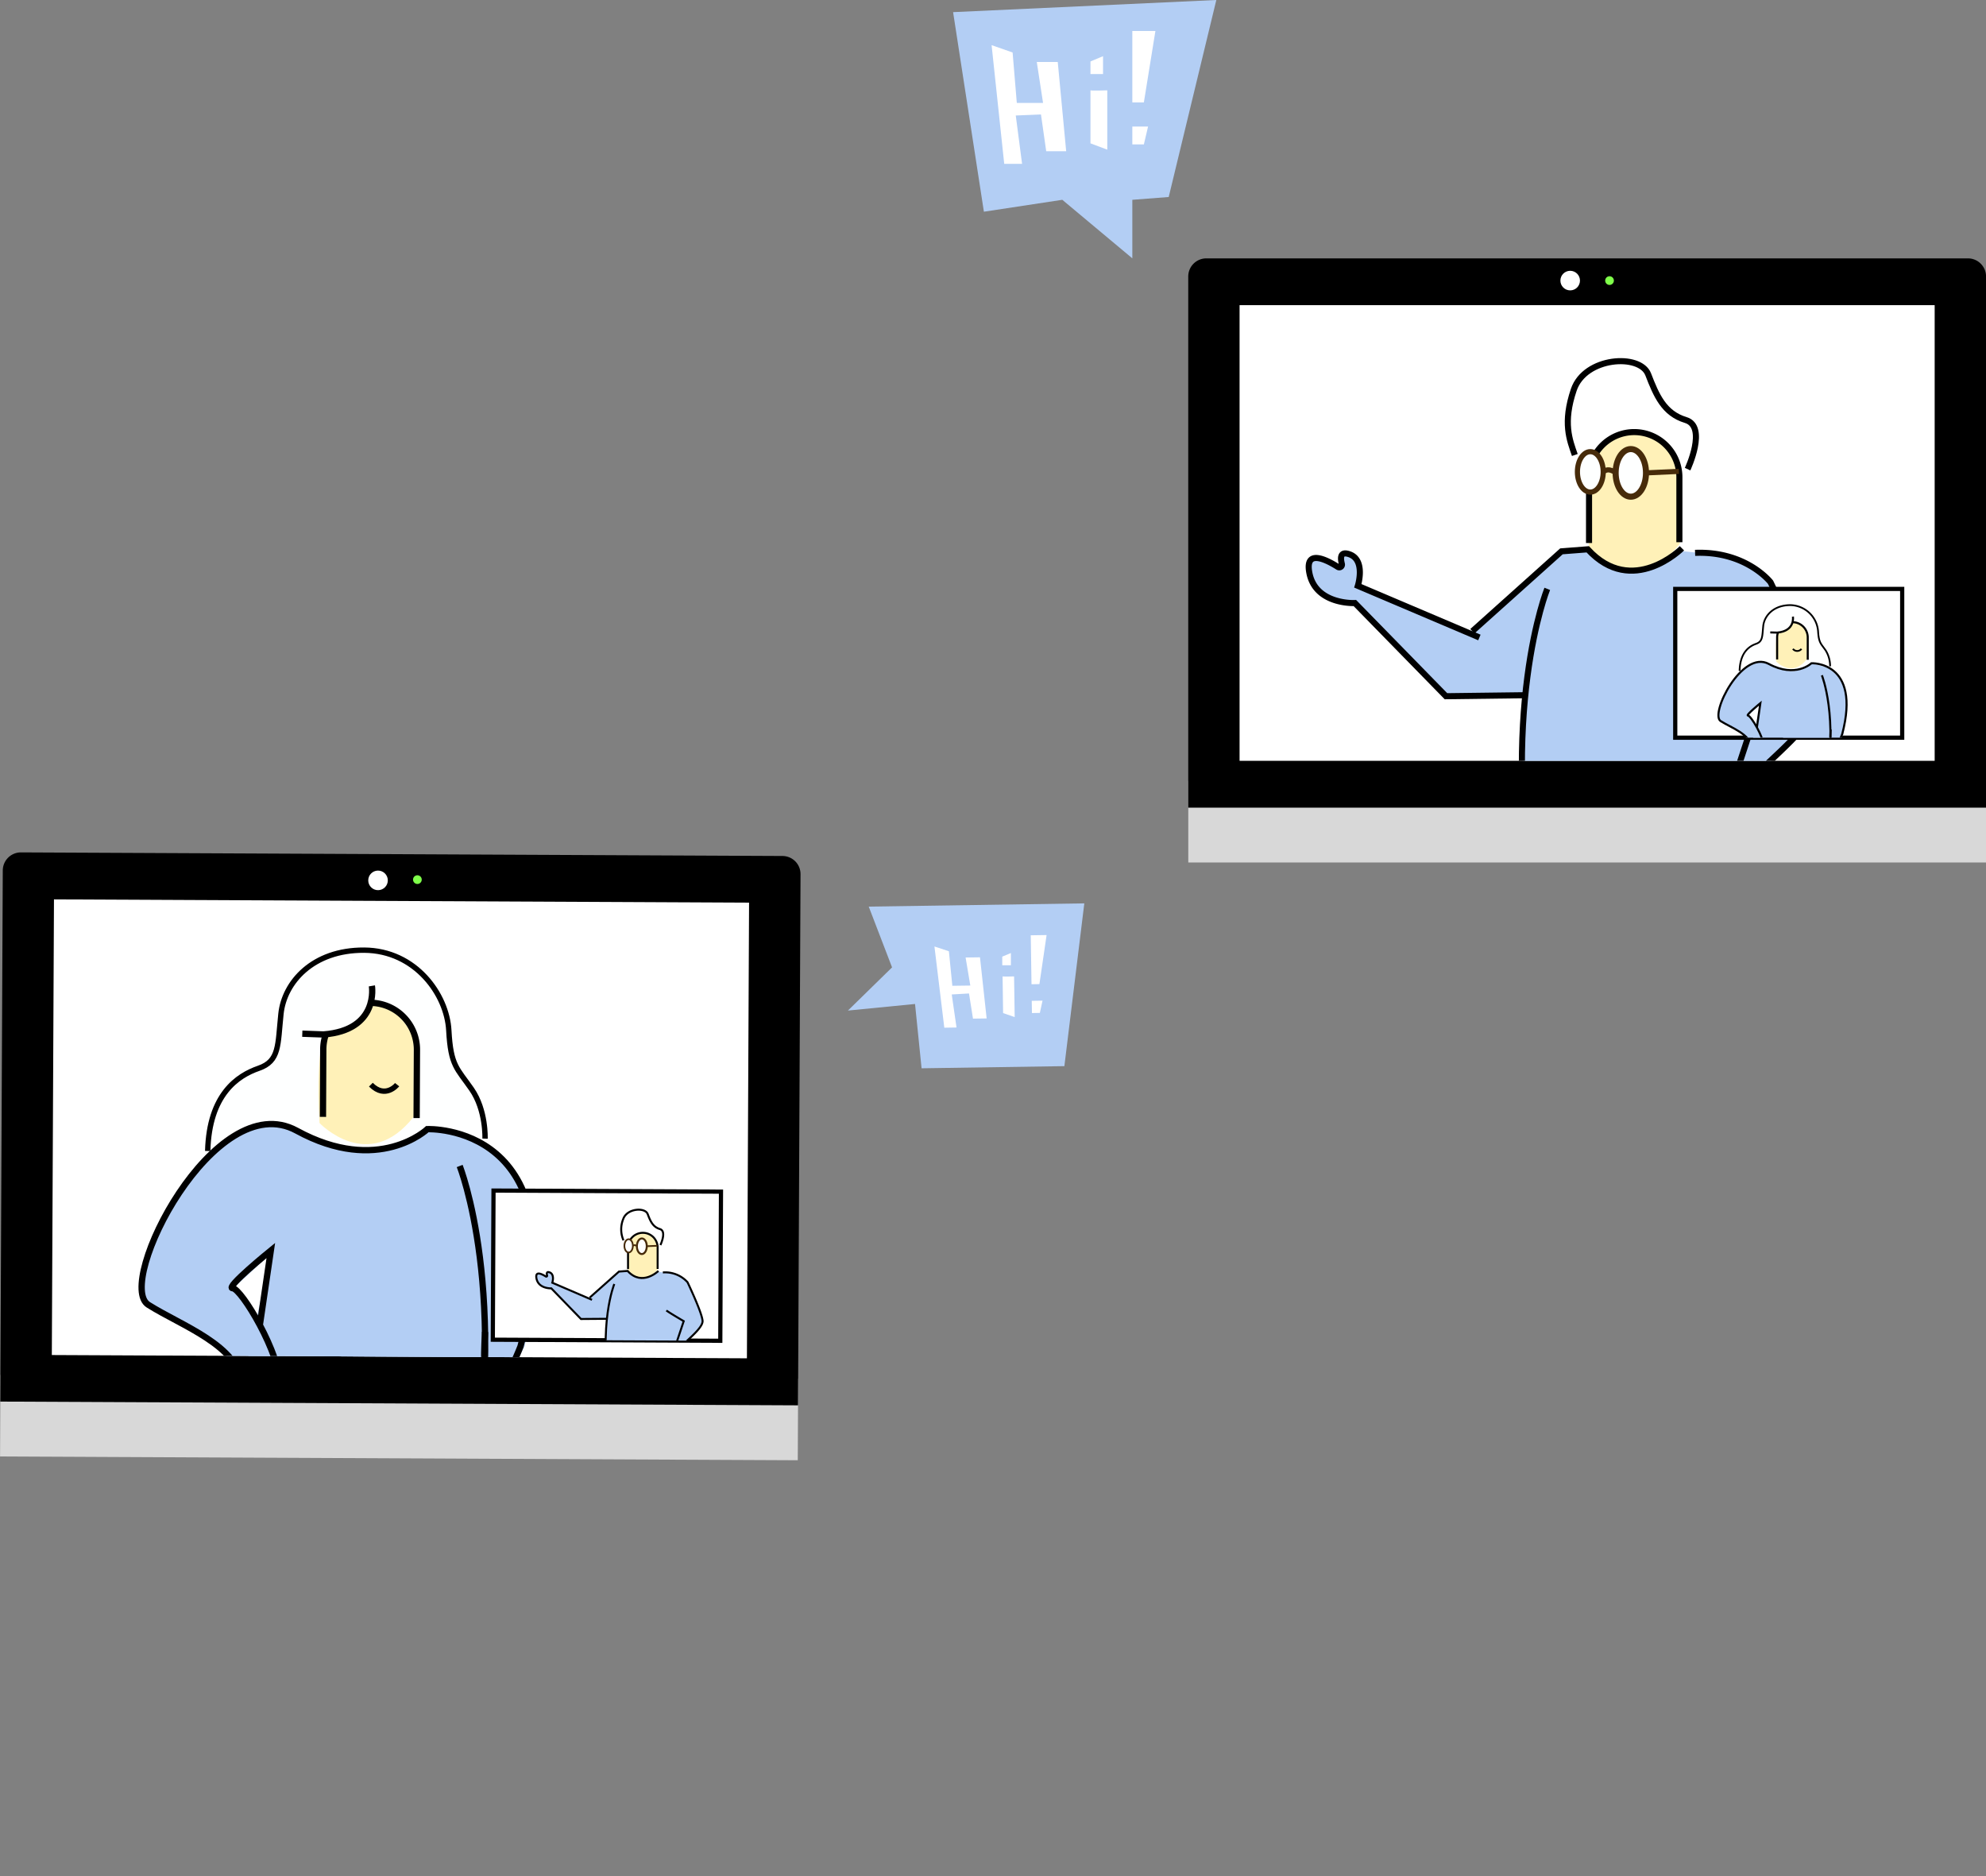 <svg xmlns="http://www.w3.org/2000/svg" xmlns:xlink="http://www.w3.org/1999/xlink" viewBox="0 0 497.2 469.6"><rect x="0" y="0" width="497.2" height="469.6" fill="#808080" stroke="none"/><defs><clipPath id="clip-path"><rect x="13.23" y="225.52" width="174.02" height="114.05" transform="translate(199.16 565.56) rotate(-179.73)" style="fill:none"/></clipPath><clipPath id="clip-path-2"><rect x="310.33" y="76.38" width="174.02" height="114.05" transform="translate(794.68 266.81) rotate(-180)" style="fill:none"/></clipPath><clipPath id="clip-path-3"><rect x="123.44" y="298.13" width="56.95" height="37.33" transform="translate(302.36 634.3) rotate(-179.73)" style="fill:none"/></clipPath><clipPath id="clip-path-4"><rect x="419.41" y="147.4" width="56.82" height="37.24" transform="translate(895.63 332.04) rotate(-180)" style="fill:none"/></clipPath></defs><title>4</title><g id="Layer_2" data-name="Layer 2"><g id="video_call" data-name="video call"><rect x="0.05" y="344.62" width="199.71" height="20.41" transform="translate(198.15 710.11) rotate(-179.73)" style="fill:#d8d8d8"/><path d="M.38,213.81H200.1a0,0,0,0,1,0,0V346.76a4.53,4.53,0,0,1-4.53,4.53H4.91a4.53,4.53,0,0,1-4.53-4.53V213.81a0,0,0,0,1,0,0Z" transform="translate(199.16 565.56) rotate(-179.73)"/><rect x="13.23" y="225.52" width="174.02" height="114.05" transform="translate(199.16 565.56) rotate(-179.73)" style="fill:#fff"/><g style="clip-path:url(#clip-path)"><path d="M108,282.58c21.26,3.15,26.7,20.27,25.62,35-1,14.35-2.3,19.44-2.3,19.44l-4.51,8.89-3.58,1.8-1.85-.4s-61.24,16.34-62.63,13.59S68,313.59,68,313.59l15.52-19.28Z" style="fill:#b3cef4"/><path d="M121.43,285s.3-7.09-3.36-12.37-5.23-5.81-5.71-14.74-8.32-20-21.19-20.07-20,8.05-20.83,15.93-.32,11.82-5.58,13.64S52.37,273.9,52,288.09" style="fill:#feffff;stroke:#000;stroke-miterlimit:10;stroke-width:1.34px"/><path d="M103.56,279.52V259.81S96,242.53,82.48,254.89c0,0-3.77,4.61-2.49,26.2C80,281.09,92.25,294,103.56,279.52Z" style="fill:#fff1b8"/><path d="M119.82,362.71a34.68,34.68,0,0,0-4.54,1.1c-7.78,2.93-30.08,9.57-57.55-2.9L55.2,455.76s2.82,16.57,5.2,12.9,19.8-76.12,26.42-86.07,2.89.28,2.89.28l.45,72.79s2.52,22.38,8.92,4l7.93-31.2,7-30.71Z" style="fill:#ddd"/><path d="M119.08,310.47l2.49,15-1.75,37.24s-30.61,12.67-61.09-.88" style="fill:#b3cef4"/><path d="M68,313.59l-9.5,8.82s2.62,3.05,5.88,7.71c2.22,3.18,5.2,6.64,6.05,12.25,2.1,13.81-6.16,10.81-7.34,10.81-.59,0-1.47-2.57-2.19-5.13s-1.31-5.13-1.31-5.13-2.93-5.73-14.33-11.5-9.81-8.72-9.81-8.72.83-9.85,10.36-24.79S58.89,285.16,64.62,282s11.22,2.42,20.87,5.42a20.9,20.9,0,0,0,19.73-3.65c3.36-2.55,17.23,3.58,17.23,3.58" style="fill:#b3cef4"/><path d="M58.26,361.17l-2.79,92s2,24.84,7.31,12,17.46-82.83,31.69-91.43" style="fill:none;stroke:#000;stroke-miterlimit:10;stroke-width:1.577px"/><path d="M104.3,279.85l.08-17A11.73,11.73,0,0,0,92.71,251h0A11.73,11.73,0,0,0,80.93,262.7l-.08,16.85" style="fill:none;stroke:#000;stroke-miterlimit:10;stroke-width:1.577px"/><path d="M99.42,271.49s-2.91,3.67-6.57,0" style="fill:none;stroke:#000;stroke-miterlimit:10;stroke-width:1.34px"/><path d="M90.23,381.55S90,422,90.69,450.67,98.79,461,98.79,461s8-26.5,18.51-81.9-2.22-87.26-2.22-87.26" style="fill:none;stroke:#000;stroke-miterlimit:10;stroke-width:1.577px"/><path d="M116.59,363.81s-30,10.9-58.33-2.64L61,348.34" style="fill:none;stroke:#000;stroke-miterlimit:10;stroke-width:1.577px"/><path d="M62.39,378s8.42-3.11,8.44-7.06" style="fill:none;stroke:#000;stroke-miterlimit:10;stroke-width:1.577px"/><path d="M110.15,281.66" style="fill:none;stroke:#000;stroke-miterlimit:10;stroke-width:1.577px"/><path d="M123.42,309.7" style="fill:none;stroke:#000;stroke-miterlimit:10;stroke-width:1.577px"/><path d="M93.1,246.76S95,257.83,81,258.92l-5.32-.19" style="fill:#feffff;stroke:#000;stroke-miterlimit:10;stroke-width:1.572px"/><path d="M65.08,331.46,67.8,313s-11.65,9.44-9.54,9.45,12.06,16.41,12,24.86-8.49,9.46-9.5-.57S45.55,331.9,37.13,326.58,53.75,271.78,74.27,283s32.72-.38,32.72-.38S145.29,281,130.31,337c0,0-10.77,27.9-8.87-3.63" style="fill:none;stroke:#000;stroke-miterlimit:10;stroke-width:1.577px"/></g><rect x="297.48" y="195.48" width="199.71" height="20.41" transform="translate(794.68 411.36) rotate(-180)" style="fill:#d8d8d8"/><path d="M297.48,64.66H497.2a0,0,0,0,1,0,0V197.61a4.53,4.53,0,0,1-4.53,4.53H302a4.53,4.53,0,0,1-4.53-4.53V64.66A0,0,0,0,1,297.48,64.66Z" transform="translate(794.68 266.81) rotate(-180)"/><rect x="310.33" y="76.38" width="174.02" height="114.05" transform="translate(794.68 266.81) rotate(-180)" style="fill:#fff"/><g style="clip-path:url(#clip-path-2)"><path d="M420.54,136.1l-.1-19s-7.32-16.64-20.35-4.66c0,0-3.61,4.47-2.28,25.29C397.82,137.72,409.7,150.08,420.54,136.1Z" style="fill:#fff1b8"/><path d="M442.13,210.27s-21.3,11.79-60.09,1.52l7.23,43.64,5.13,23.67,7,29.28s6.85,18.26,8-2.28,1.9-71.5,1.9-71.5l-3-7.23s15.59,22.06,21.68,60.09,11,30.43,11,30.43S447.45,312.86,442.13,210.27Z" style="fill:#d1d1d1"/><path d="M390.88,137.82l-23.1,20.82-27.86-12.36s1.52-7.51-2.95-7.8c0,0-1.43.38-.86,2.66s-5.8-1.33-5.8-1.33-5.42-1-.76,7.23c0,0,4,4.28,9.7,3.8L362,174.14l22.63.38Z" style="fill:#b3cef4"/><path d="M420.73,137.91,431.22,139l7.35,3,4.82,3.8L455.31,175,449,185.93l-6.66,5.32-.19,19S432,217.62,411.7,216.6,382,211.79,382,211.79l-1-27.38,2.92-25.58,7-20.57,6.34-.76S404.76,149.07,420.73,137.91Z" style="fill:#b3cef4"/><path d="M421.08,137.24s-12.42,12.42-23.58.25l-6.59.51L368.6,158" style="fill:none;stroke:#000;stroke-miterlimit:10;stroke-width:1.521px"/><path d="M370.37,159.56l-30.43-12.93s2-6.34-2-7.86c-2.45-.92-2.4.85-2,2.39a.67.67,0,0,1-1,.74c-2.89-1.83-8.27-4.56-7.15,1.43,1.52,8.11,11.41,7.61,11.41,7.61L362,174.26l19.78-.25" style="fill:none;stroke:#000;stroke-miterlimit:10;stroke-width:1.521px"/><path d="M387.36,147.39s-12.42,30.68-2.54,84.18,17.49,79.11,17.49,79.11,7.1,17.75,7.86-9.89.76-66.68.76-66.68" style="fill:none;stroke:#000;stroke-miterlimit:10;stroke-width:1.521px"/><path d="M385.59,212.29s28.9,10.65,56.29-2.28l.51-17.49" style="fill:none;stroke:#000;stroke-miterlimit:10;stroke-width:1.521px"/><path d="M442.89,212.29l1.27,91s-1.77,24.09-6.85,11.66-16.73-80.12-30.43-88.49" style="fill:none;stroke:#000;stroke-miterlimit:10;stroke-width:1.521px"/><path d="M437.82,230.8s-8.11-3-8.11-6.85" style="fill:none;stroke:#000;stroke-miterlimit:10;stroke-width:1.521px"/><path d="M397.82,135.91V119.46a11.31,11.31,0,0,1,11.31-11.31h0a11.31,11.31,0,0,1,11.31,11.31v16.26" style="fill:none;stroke:#000;stroke-miterlimit:10;stroke-width:1.521px"/><path d="M422.49,117.42s5-10.64-.46-12.29-7.36-6.15-9.4-11.43S396.8,89.3,394,97.56s-1.05,12.57.26,16.32" style="fill:none;stroke:#000;stroke-miterlimit:10;stroke-width:1.521px"/><ellipse cx="408.28" cy="118.36" rx="3.8" ry="5.96" style="fill:#feffff;stroke:#472b0a;stroke-miterlimit:10;stroke-width:1.521px"/><ellipse cx="398.14" cy="118.11" rx="3.23" ry="5.06" style="fill:#feffff;stroke:#472b0a;stroke-miterlimit:10;stroke-width:1.293px"/><path d="M404.47,118.36s-1.65-1.51-3.11-.25" style="fill:#feffff;stroke:#472b0a;stroke-miterlimit:10;stroke-width:1.293px"/><line x1="412.08" y1="118.36" x2="420.32" y2="117.98" style="fill:#feffff;stroke:#472b0a;stroke-miterlimit:10;stroke-width:1.293px"/><path d="M427.29,167.42c1.27,1.14,13.31,8.11,13.31,8.11l-6.85,20.79s-4.44-.38-3.68,1.27a3.13,3.13,0,0,0,1.38,1.42,1.29,1.29,0,0,1,.52,1.8c-1.18,1.94-2.54,5.07,2.92,2.59a2.21,2.21,0,0,0,.89-.73,5.27,5.27,0,0,0,.88-4.58c-.89-2.79,18.89-16.23,18.26-22.95s-11.66-29.41-11.66-29.41-6.09-7.86-18.89-7.35" style="fill:none;stroke:#000;stroke-miterlimit:10;stroke-width:1.521px"/></g><polygon points="238.61 3.04 246.32 52.99 265.95 50.01 283.48 64.66 283.48 50.01 292.59 49.31 304.51 0 238.61 3.04" style="fill:#b3cef4"/><polygon points="212.28 252.94 223.33 242.13 217.49 226.92 271.46 226.11 266.47 266.85 230.72 267.39 229.08 251.29 212.28 252.94" style="fill:#b3cef4"/><polygon points="248.25 11.3 253.51 13.14 254.56 25.76 261.13 25.76 259.56 15.51 264.81 15.51 266.92 37.85 261.92 37.85 260.61 28.65 254.3 28.91 255.88 41.01 251.41 41.01 248.25 11.3" style="fill:#fff"/><path d="M273,15.38v3.15h3.15V14.06Z" style="fill:#fff"/><path d="M273,22.61c.53.13,4.21,0,4.21,0V37.46L273,35.88Z" style="fill:#fff"/><polygon points="283.48 7.75 283.48 25.63 286.37 25.63 289.26 7.75 283.48 7.75" style="fill:#fff"/><polygon points="283.48 31.68 283.48 36.14 286.37 36.14 287.42 31.68 283.48 31.68" style="fill:#fff"/><polygon points="233.94 236.9 237.56 238.1 238.42 246.74 242.92 246.68 241.74 239.66 245.34 239.61 247.01 254.91 243.59 254.96 242.59 248.66 238.27 248.91 239.47 257.18 236.41 257.23 233.94 236.9" style="fill:#fff"/><path d="M250.92,239.44l0,2.16,2.16,0,0-3.06Z" style="fill:#fff"/><path d="M251,244.39c.36.08,2.88,0,2.88,0l.15,10.18-2.9-1Z" style="fill:#fff"/><polygon points="258.05 234.1 258.24 246.35 260.22 246.32 262.02 234.04 258.05 234.1" style="fill:#fff"/><polygon points="258.3 250.5 258.35 253.56 260.33 253.53 261 250.46 258.3 250.5" style="fill:#fff"/><circle cx="94.63" cy="220.36" r="2.45" transform="translate(-4.24 1.87) rotate(-1.11)" style="fill:#fff"/><circle cx="104.48" cy="220.17" r="1.09" transform="translate(-4.23 2.06) rotate(-1.11)" style="fill:#7fff4a"/><circle cx="393.1" cy="70.23" r="2.45" style="fill:#fff"/><circle cx="402.95" cy="70.23" r="1.09" style="fill:#7fff4a"/><rect x="123.44" y="298.13" width="56.95" height="37.33" transform="translate(302.36 634.3) rotate(-179.73)" style="fill:#fff;stroke:#000;stroke-miterlimit:10;stroke-width:1.051px"/><g style="clip-path:url(#clip-path-3)"><path d="M164.67,317.74v-6.22S162.3,306.06,158,310c0,0-1.19,1.46-.79,8.27C157.23,318.23,161.1,322.3,164.67,317.74Z" style="fill:#fff1b8"/><path d="M171.62,342s-7,3.83-19.67.41l2.3,14.29,1.64,7.76,2.26,9.59s2.21,6,2.62-.73.73-23.4.73-23.4l-1-2.37s5.07,7.24,7,19.7,3.56,10,3.56,10S173.21,375.62,171.62,342Z" style="fill:#d1d1d1"/><path d="M155,318.25,147.36,325l-9.1-4.09s.51-2.46-1-2.56c0,0-.47.12-.28.87s-1.9-.44-1.9-.44-1.77-.35-.26,2.36a4.25,4.25,0,0,0,3.17,1.26l7.4,7.66,7.41.16Z" style="fill:#b3cef4"/><path d="M164.73,318.33l3.43.38,2.4,1,1.57,1.25,3.86,9.56-2.09,3.56-2.19,1.73-.09,6.22s-3.33,2.39-10,2-9.7-1.62-9.7-1.62l-.29-9,1-8.37L155,318.4l2.08-.24S159.48,322,164.73,318.33Z" style="fill:#b3cef4"/><path d="M164.84,318.11s-4.08,4-7.72,0l-2.16.16-7.33,6.52" style="fill:none;stroke:#000;stroke-miterlimit:10;stroke-width:0.498px"/><path d="M148.21,325.34l-9.94-4.28s.67-2.07-.65-2.58c-.8-.3-.79.27-.65.78a.22.22,0,0,1-.33.24c-.94-.6-2.7-1.51-2.34.46.49,2.66,3.72,2.51,3.72,2.51l7.43,7.67,6.47-.05" style="fill:none;stroke:#000;stroke-miterlimit:10;stroke-width:0.498px"/><path d="M153.79,321.38s-4.11,10-1,27.54,5.6,25.92,5.6,25.92,2.3,5.82,2.59-3.22.35-21.82.35-21.82" style="fill:none;stroke:#000;stroke-miterlimit:10;stroke-width:0.498px"/><path d="M153.11,342.62s9.44,3.53,18.42-.66l.19-5.72" style="fill:none;stroke:#000;stroke-miterlimit:10;stroke-width:0.498px"/><path d="M171.86,342.71l.28,29.79s-.62,7.88-2.26,3.81-5.35-26.25-9.82-29" style="fill:none;stroke:#000;stroke-miterlimit:10;stroke-width:0.498px"/><path d="M170.18,348.76s-2.65-1-2.64-2.25" style="fill:none;stroke:#000;stroke-miterlimit:10;stroke-width:0.498px"/><path d="M157.23,317.64l0-5.38a3.7,3.7,0,0,1,3.72-3.69h0a3.7,3.7,0,0,1,3.69,3.72l0,5.32" style="fill:none;stroke:#000;stroke-miterlimit:10;stroke-width:0.498px"/><path d="M165.34,311.63s1.64-3.47-.13-4-2.4-2-3.06-3.75-5.17-1.47-6.12,1.23a6.86,6.86,0,0,0,.06,5.34" style="fill:none;stroke:#000;stroke-miterlimit:10;stroke-width:0.498px"/><ellipse cx="160.68" cy="311.91" rx="1.95" ry="1.24" transform="translate(-151.98 471.14) rotate(-89.73)" style="fill:#feffff;stroke:#472b0a;stroke-miterlimit:10;stroke-width:0.498px"/><ellipse cx="157.36" cy="311.82" rx="1.66" ry="1.06" transform="translate(-155.18 467.72) rotate(-89.73)" style="fill:#feffff;stroke:#472b0a;stroke-miterlimit:10;stroke-width:0.423px"/><path d="M159.44,311.91s-.54-.5-1-.09" style="fill:#feffff;stroke:#472b0a;stroke-miterlimit:10;stroke-width:0.423px"/><line x1="161.93" y1="311.92" x2="164.62" y2="311.81" style="fill:#feffff;stroke:#472b0a;stroke-miterlimit:10;stroke-width:0.423px"/><path d="M166.83,328c.41.38,4.34,2.68,4.34,2.68l-2.27,6.79s-1.45-.13-1.21.41a1,1,0,0,0,.45.47.42.42,0,0,1,.17.59c-.39.63-.84,1.66,1,.85a.72.72,0,0,0,.29-.24,1.72,1.72,0,0,0,.29-1.5c-.29-.91,6.21-5.28,6-7.48s-3.77-9.64-3.77-9.64a7.56,7.56,0,0,0-6.17-2.44" style="fill:none;stroke:#000;stroke-miterlimit:10;stroke-width:0.498px"/></g><rect x="419.41" y="147.4" width="56.82" height="37.24" transform="translate(895.63 332.04) rotate(-180)" style="fill:#fff;stroke:#000;stroke-miterlimit:10;stroke-width:1.051px"/><g style="clip-path:url(#clip-path-4)"><path d="M453.8,166c6.95,1,8.75,6.58,8.42,11.39a45.1,45.1,0,0,1-.72,6.35L460,186.67l-1.17.59-.6-.13s-20,5.43-20.43,4.53,2.94-15.47,2.94-15.47l5-6.32Z" style="fill:#b3cef4"/><path d="M458.17,166.78a7.46,7.46,0,0,0-1.12-4c-1.2-1.72-1.72-1.89-1.89-4.8a7.09,7.09,0,0,0-6.95-6.52c-4.2,0-6.52,2.66-6.78,5.23s-.09,3.86-1.8,4.46-4,2.14-4.12,6.78" style="fill:#feffff;stroke:#000;stroke-miterlimit:10;stroke-width:0.437px"/><path d="M452.33,165l0-6.43s-2.48-5.63-6.89-1.58c0,0-1.22,1.51-.77,8.56C444.64,165.57,448.66,169.75,452.33,165Z" style="fill:#fff1b8"/><path d="M457.77,192.16a11.32,11.32,0,0,0-1.48.36,24.36,24.36,0,0,1-18.79-.86l-.68,31s.95,5.41,1.72,4.2S444.87,202,447,198.7s.94.09.94.09l.26,23.77s.86,7.3,2.92,1.3l2.54-10.2,2.25-10Z" style="fill:#ddd"/><path d="M457.44,175.11l.84,4.89-.51,12.16s-10,4.18-19.95-.19" style="fill:#b3cef4"/><path d="M440.78,176.2l-3.09,2.9s.86,1,1.93,2.51a8.9,8.9,0,0,1,2,4c.71,4.5-2,3.54-2.38,3.54-.19,0-.48-.84-.72-1.67s-.43-1.67-.43-1.67-1-1.87-4.7-3.73-3.22-2.83-3.22-2.83.26-3.22,3.35-8.11,4.25-4.18,6.11-5.21,3.67.77,6.82,1.74a6.82,6.82,0,0,0,6.43-1.22c1.09-.84,5.63,1.14,5.63,1.14" style="fill:#b3cef4"/><path d="M437.66,191.75l-.77,30s.69,8.11,2.41,3.9,5.57-27.07,10.21-29.9" style="fill:none;stroke:#000;stroke-miterlimit:10;stroke-width:0.515px"/><path d="M452.57,165.13v-5.57a3.83,3.83,0,0,0-3.83-3.83h0a3.83,3.83,0,0,0-3.83,3.83v5.5" style="fill:none;stroke:#000;stroke-miterlimit:10;stroke-width:0.515px"/><path d="M451,162.41a1.35,1.35,0,0,1-2.14,0" style="fill:none;stroke:#000;stroke-miterlimit:10;stroke-width:0.437px"/><path d="M448.13,198.36s0,13.21.26,22.56,2.66,3.35,2.66,3.35,2.57-8.67,5.92-26.77-.86-28.48-.86-28.48" style="fill:none;stroke:#000;stroke-miterlimit:10;stroke-width:0.515px"/><path d="M456.71,192.52s-9.78,3.6-19-.77l.86-4.19" style="fill:none;stroke:#000;stroke-miterlimit:10;stroke-width:0.515px"/><path d="M439,197.24s2.75-1,2.75-2.32" style="fill:none;stroke:#000;stroke-miterlimit:10;stroke-width:0.515px"/><path d="M454.48,165.71" style="fill:none;stroke:#000;stroke-miterlimit:10;stroke-width:0.515px"/><path d="M458.86,174.85" style="fill:none;stroke:#000;stroke-miterlimit:10;stroke-width:0.515px"/><path d="M448.86,154.34s.63,3.61-3.93,4l-1.74-.05" style="fill:#feffff;stroke:#000;stroke-miterlimit:10;stroke-width:0.513px"/><path d="M439.85,182l.86-6s-3.79,3.1-3.1,3.1,4,5.34,4,8.1-2.76,3.1-3.1-.17-5-4.82-7.75-6.55,5.34-17.92,12.06-14.3,10.68-.17,10.68-.17,12.5-.57,7.7,17.74c0,0-3.47,9.13-2.9-1.17" style="fill:none;stroke:#000;stroke-miterlimit:10;stroke-width:0.515px"/></g></g></g></svg>